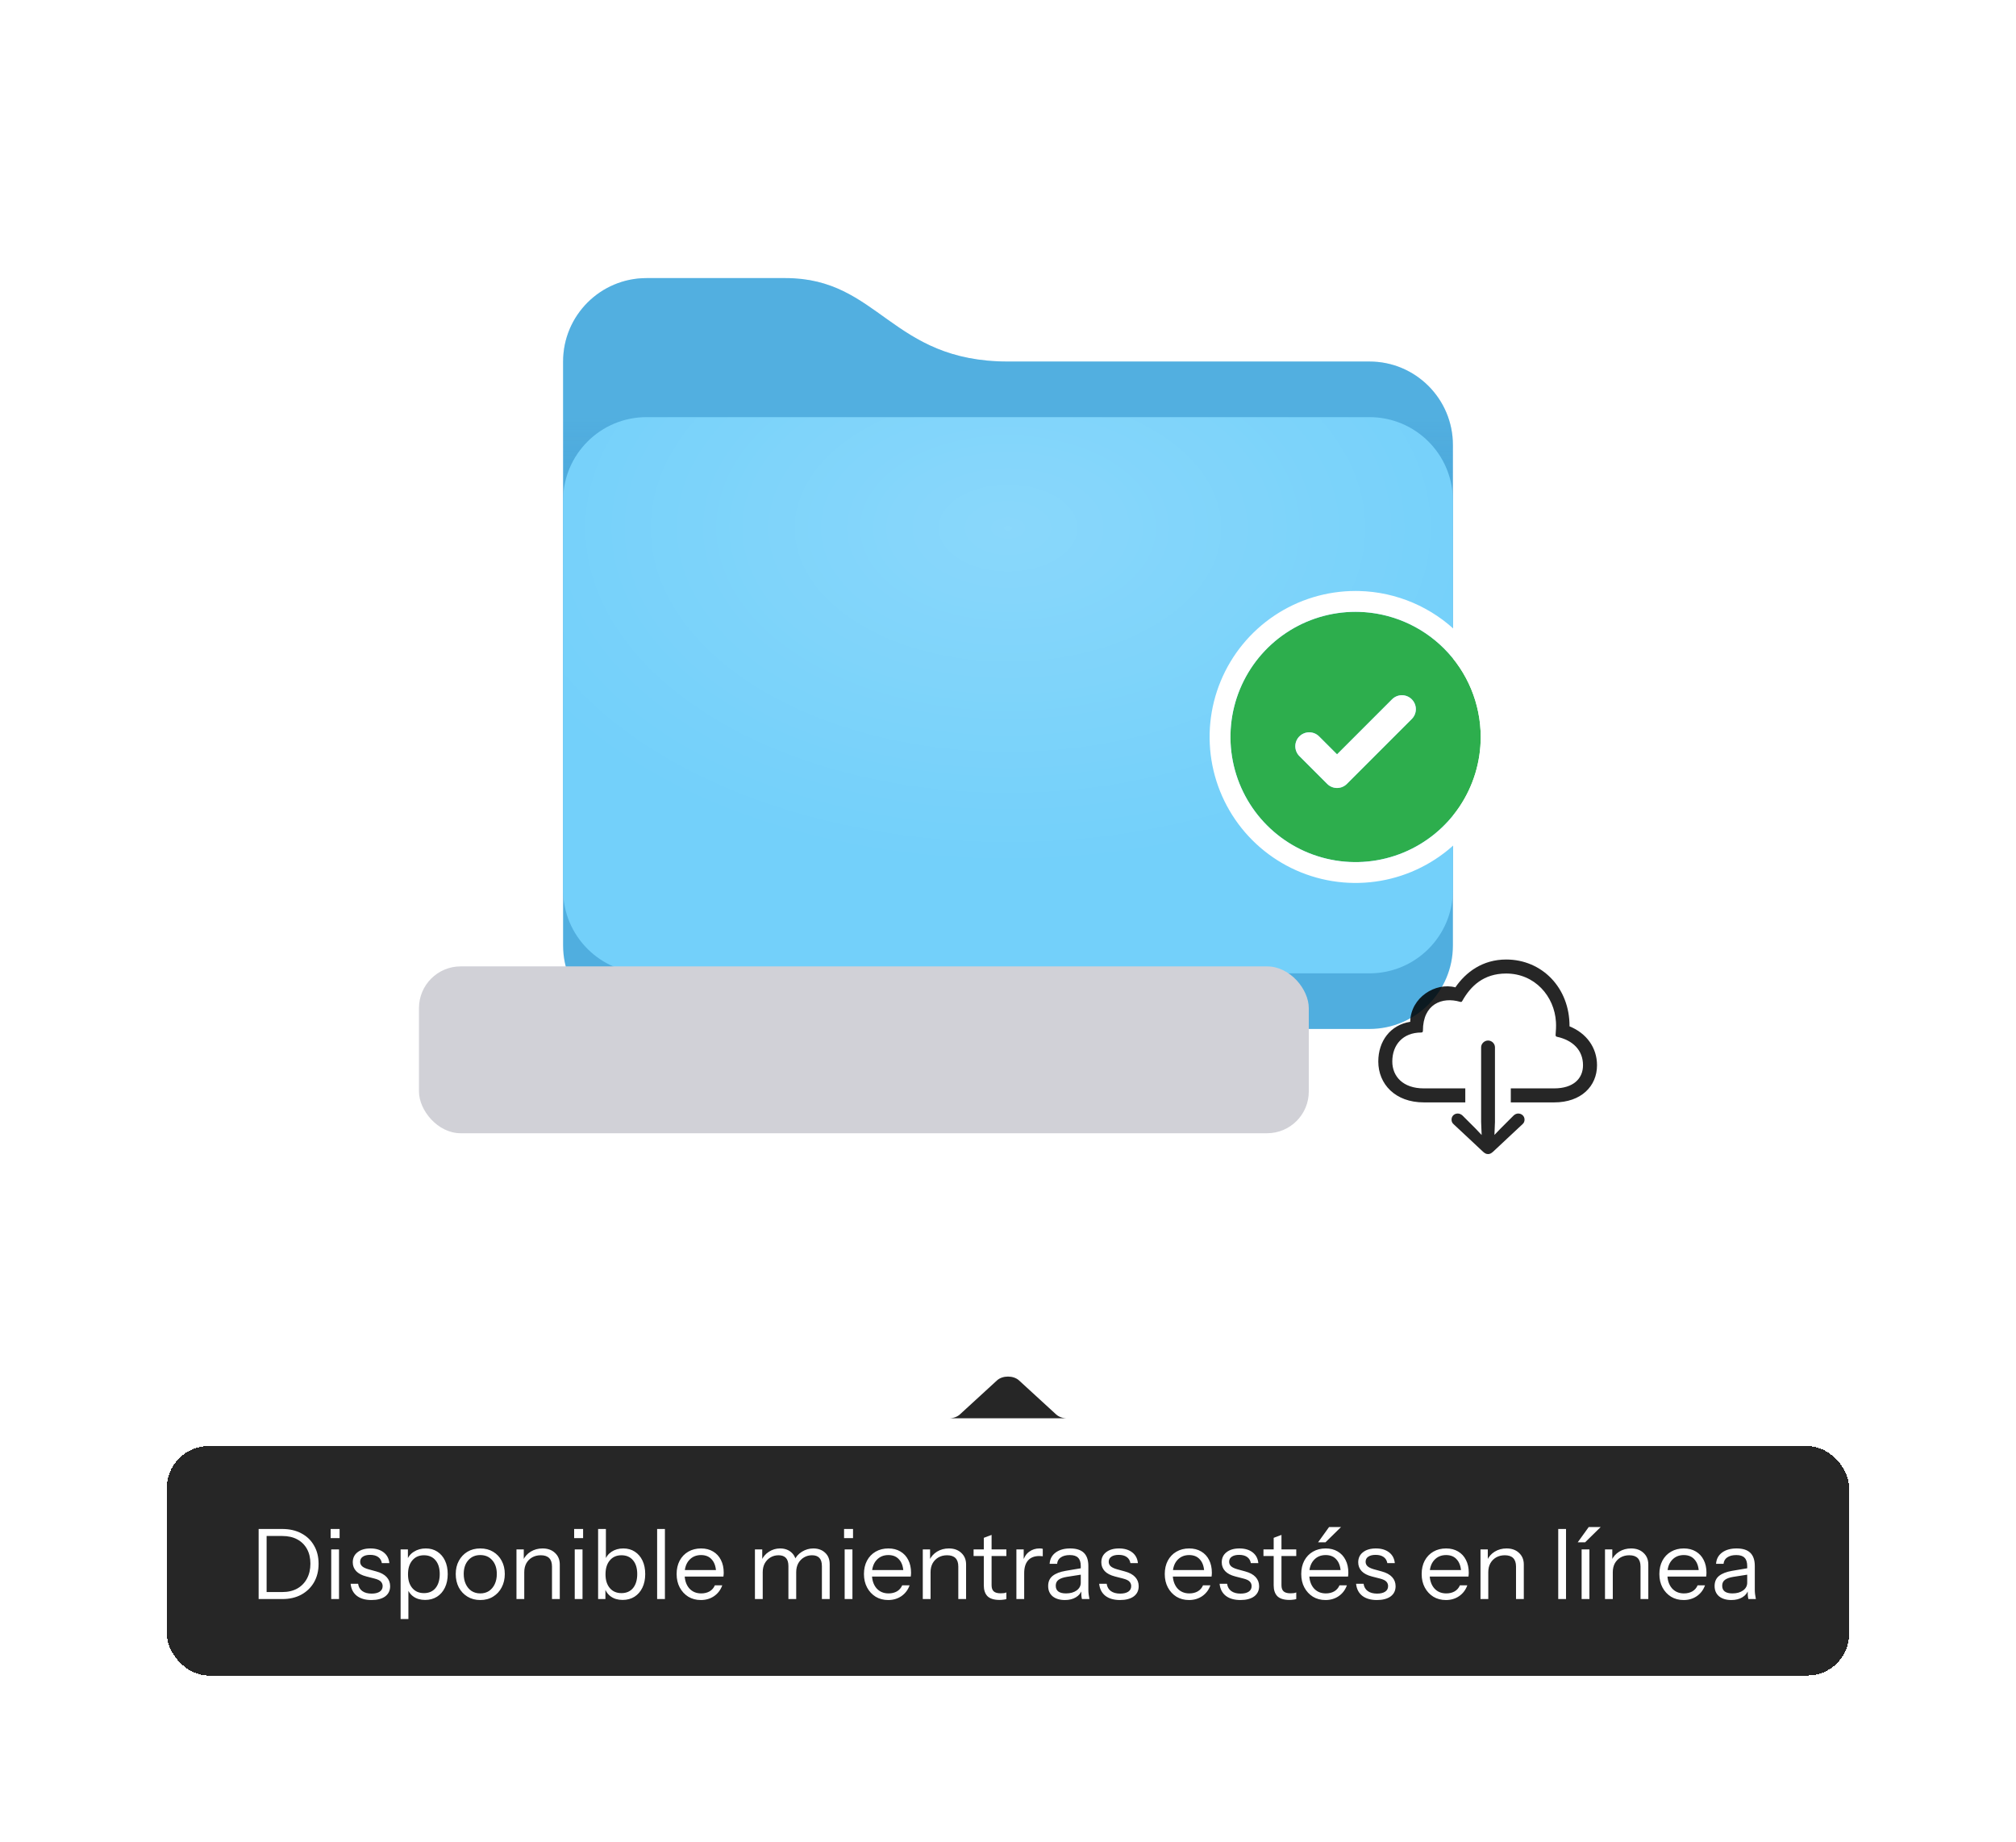 <svg width="290" height="265" viewBox="0 0 290 265" fill="none" xmlns="http://www.w3.org/2000/svg">
<g filter="url(#filter0_d_5810_11554)">
<path d="M81 20C81 13.373 86.373 8 93 8H112.999C126.473 8 128.157 20 144.999 20H197C203.627 20 209 25.373 209 32V104C209 110.627 203.627 116 197 116H93C86.373 116 81 110.627 81 104V20Z" fill="#52AFE0"/>
<path d="M81 20C81 13.373 86.373 8 93 8H112.999C126.473 8 128.157 20 144.999 20H197C203.627 20 209 25.373 209 32V104C209 110.627 203.627 116 197 116H93C86.373 116 81 110.627 81 104V20Z" fill="url(#paint0_linear_5810_11554)" fill-opacity="0.2"/>
<g filter="url(#filter1_i_5810_11554)">
<path d="M81 104V48C81 41.373 86.373 36 93 36L197 36C203.627 36 209 41.373 209 48V104C209 110.627 203.627 116 197 116H93C86.373 116 81 110.627 81 104Z" fill="#73D0FA"/>
<path d="M81 104V48C81 41.373 86.373 36 93 36L197 36C203.627 36 209 41.373 209 48V104C209 110.627 203.627 116 197 116H93C86.373 116 81 110.627 81 104Z" fill="url(#paint1_radial_5810_11554)" fill-opacity="0.16"/>
</g>
</g>
<rect x="60.268" y="139" width="128" height="24" rx="6" fill="#D1D1D7"/>
<g clip-path="url(#clip0_5810_11554)">
<path d="M217.327 156.547V158.562H223.585C227.427 158.562 229.73 156.247 229.73 153.218C229.73 150.69 228.216 148.612 225.775 147.624C225.8 142.042 221.783 138.012 216.664 138.012C213.272 138.012 210.856 139.826 209.354 142.017C206.513 141.253 202.921 143.456 202.859 146.973C200.03 147.411 198.266 149.726 198.266 152.68C198.266 155.934 200.706 158.562 204.811 158.562H210.781V156.547H204.799C201.833 156.547 200.281 154.833 200.281 152.68C200.281 150.29 201.795 148.512 204.448 148.512C204.624 148.512 204.686 148.412 204.686 148.25C204.686 144.407 207.452 143.343 210.03 144.094C210.181 144.144 210.268 144.119 210.343 143.982C211.557 141.816 213.422 140.027 216.664 140.027C220.769 140.027 223.61 143.281 223.823 147.01C223.86 147.574 223.823 148.25 223.772 148.838C223.76 149 223.823 149.101 223.973 149.126C226.251 149.626 227.715 151.053 227.715 153.218C227.715 155.146 226.313 156.547 223.572 156.547H217.327ZM214.06 165.997C214.311 165.997 214.511 165.897 214.774 165.659L219.004 161.704C219.204 161.529 219.304 161.316 219.304 161.04C219.304 160.54 218.904 160.164 218.391 160.164C218.153 160.164 217.903 160.277 217.715 160.465L215.813 162.367L214.974 163.243L215.049 161.378V150.64C215.049 150.114 214.598 149.664 214.06 149.664C213.522 149.664 213.059 150.114 213.059 150.64V161.378L213.134 163.256L212.296 162.367L210.393 160.465C210.206 160.277 209.943 160.164 209.705 160.164C209.179 160.164 208.804 160.54 208.804 161.04C208.804 161.316 208.904 161.529 209.104 161.704L213.334 165.659C213.597 165.897 213.797 165.997 214.06 165.997Z" fill="black" fill-opacity="0.85"/>
</g>
<g filter="url(#filter2_d_5810_11554)">
<path fill-rule="evenodd" clip-rule="evenodd" d="M209.966 112C211.944 109.04 213 105.56 213 102C212.995 97.228 211.097 92.652 207.722 89.278C204.348 85.903 199.772 84.005 195 84C191.44 84 187.96 85.056 185 87.034C182.04 89.011 179.733 91.823 178.37 95.112C177.008 98.401 176.651 102.02 177.346 105.512C178.04 109.003 179.755 112.211 182.272 114.728C184.789 117.245 187.997 118.96 191.488 119.654C194.98 120.349 198.599 119.992 201.888 118.63C205.177 117.267 207.989 114.96 209.966 112ZM203.517 97.235C203.416 96.992 203.268 96.771 203.082 96.585C202.896 96.399 202.676 96.251 202.433 96.15C202.191 96.049 201.931 95.996 201.668 95.996C201.405 95.996 201.145 96.047 200.902 96.147C200.659 96.247 200.438 96.394 200.252 96.58L192.333 104.5L189.748 101.918C189.562 101.732 189.341 101.585 189.098 101.484C188.855 101.383 188.595 101.332 188.332 101.332C188.069 101.332 187.808 101.383 187.565 101.484C187.322 101.585 187.101 101.732 186.915 101.918C186.729 102.104 186.581 102.325 186.481 102.568C186.38 102.811 186.328 103.072 186.328 103.335C186.328 103.598 186.38 103.859 186.481 104.102C186.581 104.345 186.729 104.566 186.915 104.752L190.915 108.752C191.101 108.938 191.322 109.086 191.565 109.187C191.808 109.288 192.068 109.34 192.332 109.34C192.595 109.34 192.856 109.288 193.099 109.187C193.342 109.086 193.563 108.938 193.748 108.752L203.082 99.418C203.268 99.233 203.416 99.012 203.517 98.769C203.618 98.525 203.67 98.265 203.67 98.002C203.67 97.738 203.618 97.478 203.517 97.235Z" fill="#2DAE4D"/>
<path d="M203.082 96.585C203.268 96.771 203.416 96.992 203.517 97.235C203.618 97.478 203.67 97.738 203.67 98.002C203.67 98.265 203.618 98.525 203.517 98.769C203.416 99.012 203.268 99.233 203.082 99.418L193.748 108.752C193.563 108.938 193.342 109.086 193.099 109.187C192.856 109.288 192.595 109.34 192.332 109.34C192.068 109.34 191.808 109.288 191.565 109.187C191.322 109.086 191.101 108.938 190.915 108.752L186.915 104.752C186.729 104.566 186.581 104.345 186.481 104.102C186.38 103.859 186.328 103.598 186.328 103.335C186.328 103.072 186.38 102.811 186.481 102.568C186.581 102.325 186.729 102.104 186.915 101.918C187.101 101.732 187.322 101.585 187.565 101.484C187.808 101.383 188.069 101.332 188.332 101.332C188.595 101.332 188.855 101.383 189.098 101.484C189.341 101.585 189.562 101.732 189.748 101.918L192.333 104.5L200.252 96.58C200.438 96.394 200.659 96.247 200.902 96.147C201.145 96.047 201.405 95.996 201.668 95.996C201.931 95.996 202.191 96.049 202.433 96.15C202.676 96.251 202.896 96.399 203.082 96.585Z" fill="white"/>
<path d="M214.5 102C214.5 105.857 213.357 109.627 211.214 112.834C209.071 116.041 206.025 118.54 202.462 120.016C198.899 121.491 194.978 121.877 191.195 121.125C187.413 120.373 183.938 118.516 181.211 115.789C178.484 113.062 176.627 109.587 175.875 105.805C175.123 102.022 175.509 98.101 176.984 94.538C178.46 90.975 180.959 87.929 184.166 85.786C187.373 83.643 191.143 82.5 195 82.5H195.002L195.485 82.507C200.479 82.636 205.242 84.676 208.783 88.217C212.439 91.872 214.494 96.829 214.5 101.998V102Z" stroke="white" stroke-width="3"/>
</g>
<g filter="url(#filter3_d_5810_11554)">
<path d="M151.928 195.449L146.585 190.551C145.784 189.816 144.216 189.816 143.415 190.551L138.073 195.449C137.673 195.816 137.081 196 136.488 196L153.513 196C152.921 196 152.328 195.816 151.928 195.449Z" fill="#262626"/>
</g>
<g filter="url(#filter4_d_5810_11554)">
<rect x="24" y="196" width="242" height="33" rx="6" fill="#262626" shape-rendering="crispEdges"/>
<path d="M37.89 218V216.992H40.592C41.432 216.992 42.155 216.824 42.762 216.488C43.369 216.143 43.835 215.662 44.162 215.046C44.489 214.43 44.652 213.716 44.652 212.904C44.652 212.101 44.489 211.401 44.162 210.804C43.835 210.207 43.369 209.745 42.762 209.418C42.165 209.091 41.441 208.928 40.592 208.928H37.89V207.92H40.592C41.647 207.92 42.566 208.13 43.35 208.55C44.134 208.961 44.741 209.544 45.17 210.3C45.609 211.047 45.828 211.924 45.828 212.932C45.828 213.94 45.609 214.827 45.17 215.592C44.731 216.348 44.12 216.941 43.336 217.37C42.561 217.79 41.651 218 40.606 218H37.89ZM37.204 218V207.92H38.352V218H37.204ZM47.647 218V210.86H48.767V218H47.647ZM47.563 209.236V207.92H48.851V209.236H47.563ZM53.433 218.14C52.555 218.14 51.855 217.939 51.333 217.538C50.81 217.127 50.511 216.549 50.437 215.802H51.515C51.58 216.259 51.781 216.609 52.117 216.852C52.453 217.095 52.901 217.216 53.461 217.216C53.955 217.216 54.343 217.123 54.623 216.936C54.903 216.749 55.043 216.483 55.043 216.138C55.043 215.895 54.963 215.685 54.805 215.508C54.646 215.321 54.329 215.167 53.853 215.046L52.705 214.752C52.051 214.584 51.561 214.327 51.235 213.982C50.908 213.627 50.745 213.207 50.745 212.722C50.745 212.106 50.973 211.621 51.431 211.266C51.888 210.902 52.509 210.72 53.293 210.72C54.067 210.72 54.697 210.907 55.183 211.28C55.668 211.653 55.943 212.171 56.009 212.834H54.931C54.865 212.451 54.688 212.157 54.399 211.952C54.109 211.747 53.727 211.644 53.251 211.644C52.793 211.644 52.439 211.733 52.187 211.91C51.935 212.078 51.809 212.321 51.809 212.638C51.809 212.881 51.897 213.091 52.075 213.268C52.261 213.445 52.569 213.595 52.999 213.716L54.119 214.024C54.781 214.201 55.281 214.472 55.617 214.836C55.953 215.2 56.121 215.639 56.121 216.152C56.121 216.777 55.883 217.267 55.407 217.622C54.931 217.967 54.273 218.14 53.433 218.14ZM61.156 218.126C60.484 218.126 59.919 217.963 59.462 217.636C59.005 217.309 58.692 216.847 58.524 216.25L58.748 216.222V220.87H57.628V210.86H58.678V212.526L58.524 212.484C58.701 211.933 59.037 211.504 59.532 211.196C60.026 210.879 60.6 210.72 61.254 210.72C61.889 210.72 62.439 210.874 62.906 211.182C63.382 211.49 63.751 211.919 64.012 212.47C64.273 213.021 64.404 213.665 64.404 214.402C64.404 215.149 64.269 215.802 63.998 216.362C63.727 216.922 63.349 217.356 62.864 217.664C62.379 217.972 61.809 218.126 61.156 218.126ZM60.988 217.146C61.697 217.146 62.252 216.903 62.654 216.418C63.055 215.923 63.256 215.251 63.256 214.402C63.256 213.562 63.055 212.904 62.654 212.428C62.252 211.943 61.697 211.7 60.988 211.7C60.279 211.7 59.718 211.947 59.308 212.442C58.897 212.927 58.692 213.595 58.692 214.444C58.692 215.275 58.897 215.933 59.308 216.418C59.718 216.903 60.279 217.146 60.988 217.146ZM69.086 218.14C68.386 218.14 67.77 217.977 67.238 217.65C66.706 217.323 66.291 216.88 65.992 216.32C65.703 215.751 65.558 215.111 65.558 214.402C65.558 213.683 65.707 213.049 66.006 212.498C66.305 211.947 66.715 211.513 67.238 211.196C67.77 210.879 68.386 210.72 69.086 210.72C69.795 210.72 70.411 210.879 70.934 211.196C71.466 211.513 71.877 211.947 72.166 212.498C72.465 213.049 72.614 213.683 72.614 214.402C72.614 215.111 72.465 215.751 72.166 216.32C71.877 216.88 71.466 217.323 70.934 217.65C70.411 217.977 69.795 218.14 69.086 218.14ZM69.086 217.188C69.571 217.188 69.991 217.071 70.346 216.838C70.701 216.595 70.976 216.264 71.172 215.844C71.368 215.424 71.466 214.939 71.466 214.388C71.466 213.567 71.247 212.909 70.808 212.414C70.379 211.919 69.805 211.672 69.086 211.672C68.377 211.672 67.803 211.919 67.364 212.414C66.925 212.909 66.706 213.567 66.706 214.388C66.706 214.939 66.804 215.424 67 215.844C67.196 216.264 67.471 216.595 67.826 216.838C68.19 217.071 68.61 217.188 69.086 217.188ZM74.294 218V210.86H75.344V212.54H75.414V218H74.294ZM79.404 218V213.324C79.404 212.783 79.269 212.377 78.998 212.106C78.727 211.835 78.326 211.7 77.794 211.7C77.327 211.7 76.912 211.803 76.548 212.008C76.193 212.213 75.913 212.498 75.708 212.862C75.512 213.226 75.414 213.651 75.414 214.136L75.232 212.442C75.475 211.91 75.843 211.49 76.338 211.182C76.842 210.874 77.411 210.72 78.046 210.72C78.793 210.72 79.39 210.935 79.838 211.364C80.295 211.784 80.524 212.339 80.524 213.03V218H79.404ZM82.675 218V210.86H83.795V218H82.675ZM82.591 209.236V207.92H83.879V209.236H82.591ZM89.566 218.126C88.894 218.126 88.329 217.963 87.872 217.636C87.415 217.309 87.102 216.847 86.934 216.25L87.088 216.222V218H86.038V207.92H87.158V212.526L87.004 212.484C87.181 211.933 87.503 211.504 87.97 211.196C88.446 210.879 89.011 210.72 89.664 210.72C90.299 210.72 90.849 210.874 91.316 211.182C91.792 211.49 92.161 211.919 92.422 212.47C92.683 213.021 92.814 213.665 92.814 214.402C92.814 215.149 92.679 215.802 92.408 216.362C92.137 216.922 91.759 217.356 91.274 217.664C90.789 217.972 90.219 218.126 89.566 218.126ZM89.398 217.146C90.107 217.146 90.663 216.903 91.064 216.418C91.465 215.923 91.666 215.251 91.666 214.402C91.666 213.562 91.465 212.904 91.064 212.428C90.663 211.943 90.107 211.7 89.398 211.7C88.689 211.7 88.129 211.947 87.718 212.442C87.307 212.927 87.102 213.595 87.102 214.444C87.102 215.275 87.307 215.933 87.718 216.418C88.129 216.903 88.689 217.146 89.398 217.146ZM94.528 218V207.92H95.648V218H94.528ZM100.817 218.14C100.136 218.14 99.534 217.981 99.011 217.664C98.489 217.337 98.078 216.894 97.779 216.334C97.481 215.774 97.332 215.13 97.332 214.402C97.332 213.674 97.476 213.035 97.766 212.484C98.064 211.924 98.48 211.49 99.011 211.182C99.543 210.874 100.155 210.72 100.845 210.72C101.508 210.72 102.082 210.865 102.567 211.154C103.062 211.443 103.44 211.849 103.701 212.372C103.972 212.895 104.107 213.511 104.107 214.22C104.107 214.313 104.103 214.402 104.093 214.486C104.093 214.57 104.084 214.663 104.065 214.766H98.171V213.828H103.379L103.015 214.346C103.015 213.487 102.824 212.829 102.441 212.372C102.068 211.905 101.536 211.672 100.845 211.672C100.136 211.672 99.562 211.919 99.124 212.414C98.694 212.899 98.48 213.557 98.48 214.388C98.48 215.237 98.694 215.919 99.124 216.432C99.562 216.936 100.145 217.188 100.873 217.188C101.331 217.188 101.732 217.09 102.077 216.894C102.423 216.689 102.675 216.399 102.833 216.026H103.897C103.664 216.679 103.272 217.197 102.721 217.58C102.18 217.953 101.545 218.14 100.817 218.14ZM108.597 218V210.86H109.647V212.54H109.717V218H108.597ZM113.413 218V213.268C113.413 212.727 113.291 212.33 113.049 212.078C112.806 211.826 112.456 211.7 111.999 211.7C111.569 211.7 111.182 211.803 110.837 212.008C110.491 212.213 110.216 212.498 110.011 212.862C109.815 213.226 109.717 213.651 109.717 214.136L109.535 212.442C109.777 211.91 110.141 211.49 110.627 211.182C111.112 210.874 111.639 210.72 112.209 210.72C112.899 210.72 113.459 210.925 113.889 211.336C114.318 211.737 114.533 212.283 114.533 212.974V218H113.413ZM118.229 218V213.268C118.229 212.727 118.107 212.33 117.865 212.078C117.622 211.826 117.272 211.7 116.815 211.7C116.385 211.7 115.998 211.803 115.653 212.008C115.307 212.213 115.032 212.498 114.827 212.862C114.631 213.226 114.533 213.651 114.533 214.136L114.253 212.442C114.495 211.91 114.869 211.49 115.373 211.182C115.877 210.874 116.418 210.72 116.997 210.72C117.687 210.72 118.252 210.925 118.691 211.336C119.129 211.737 119.349 212.283 119.349 212.974V218H118.229ZM121.503 218V210.86H122.623V218H121.503ZM121.419 209.236V207.92H122.707V209.236H121.419ZM127.765 218.14C127.083 218.14 126.481 217.981 125.959 217.664C125.436 217.337 125.025 216.894 124.727 216.334C124.428 215.774 124.279 215.13 124.279 214.402C124.279 213.674 124.423 213.035 124.713 212.484C125.011 211.924 125.427 211.49 125.959 211.182C126.491 210.874 127.102 210.72 127.793 210.72C128.455 210.72 129.029 210.865 129.515 211.154C130.009 211.443 130.387 211.849 130.649 212.372C130.919 212.895 131.055 213.511 131.055 214.22C131.055 214.313 131.05 214.402 131.041 214.486C131.041 214.57 131.031 214.663 131.013 214.766H125.119V213.828H130.327L129.963 214.346C129.963 213.487 129.771 212.829 129.389 212.372C129.015 211.905 128.483 211.672 127.793 211.672C127.083 211.672 126.509 211.919 126.071 212.414C125.641 212.899 125.427 213.557 125.427 214.388C125.427 215.237 125.641 215.919 126.071 216.432C126.509 216.936 127.093 217.188 127.821 217.188C128.278 217.188 128.679 217.09 129.025 216.894C129.37 216.689 129.622 216.399 129.781 216.026H130.845C130.611 216.679 130.219 217.197 129.669 217.58C129.127 217.953 128.493 218.14 127.765 218.14ZM132.741 218V210.86H133.791V212.54H133.861V218H132.741ZM137.851 218V213.324C137.851 212.783 137.716 212.377 137.445 212.106C137.174 211.835 136.773 211.7 136.241 211.7C135.774 211.7 135.359 211.803 134.995 212.008C134.64 212.213 134.36 212.498 134.155 212.862C133.959 213.226 133.861 213.651 133.861 214.136L133.679 212.442C133.922 211.91 134.29 211.49 134.785 211.182C135.289 210.874 135.858 210.72 136.493 210.72C137.24 210.72 137.837 210.935 138.285 211.364C138.742 211.784 138.971 212.339 138.971 213.03V218H137.851ZM143.787 218.126C142.993 218.126 142.415 217.949 142.051 217.594C141.696 217.23 141.519 216.707 141.519 216.026V209.194L142.639 208.774V216.012C142.639 216.413 142.741 216.707 142.947 216.894C143.152 217.081 143.488 217.174 143.955 217.174C144.141 217.174 144.3 217.165 144.431 217.146C144.571 217.118 144.683 217.085 144.767 217.048V218C144.673 218.037 144.538 218.065 144.361 218.084C144.193 218.112 144.001 218.126 143.787 218.126ZM140.049 211.812V210.86H144.767V211.812H140.049ZM146.208 218V210.86H147.258V212.68H147.328V218H146.208ZM147.328 214.276L147.146 212.582C147.314 211.975 147.613 211.513 148.042 211.196C148.471 210.879 148.966 210.72 149.526 210.72C149.759 210.72 149.918 210.739 150.002 210.776V211.854C149.955 211.835 149.89 211.826 149.806 211.826C149.722 211.817 149.619 211.812 149.498 211.812C148.789 211.812 148.247 212.027 147.874 212.456C147.51 212.876 147.328 213.483 147.328 214.276ZM155.635 218C155.597 217.841 155.569 217.659 155.551 217.454C155.541 217.249 155.537 216.987 155.537 216.67H155.467V213.254C155.467 212.713 155.341 212.316 155.089 212.064C154.846 211.803 154.449 211.672 153.899 211.672C153.357 211.672 152.923 211.784 152.597 212.008C152.279 212.223 152.102 212.531 152.065 212.932H150.987C151.033 212.241 151.323 211.7 151.855 211.308C152.387 210.916 153.082 210.72 153.941 210.72C154.827 210.72 155.485 210.93 155.915 211.35C156.344 211.77 156.559 212.4 156.559 213.24V216.67C156.559 216.875 156.573 217.09 156.601 217.314C156.629 217.529 156.666 217.757 156.713 218H155.635ZM153.185 218.14C152.447 218.14 151.859 217.963 151.421 217.608C150.991 217.244 150.777 216.749 150.777 216.124C150.777 215.499 150.991 215.013 151.421 214.668C151.85 214.323 152.475 214.08 153.297 213.94L155.789 213.52V214.444L153.465 214.808C152.942 214.892 152.545 215.032 152.275 215.228C152.004 215.424 151.869 215.709 151.869 216.082C151.869 216.446 151.99 216.721 152.233 216.908C152.485 217.095 152.853 217.188 153.339 217.188C153.964 217.188 154.473 217.048 154.865 216.768C155.266 216.479 155.467 216.105 155.467 215.648L155.649 216.642C155.499 217.118 155.205 217.487 154.767 217.748C154.337 218.009 153.81 218.14 153.185 218.14ZM161.112 218.14C160.235 218.14 159.535 217.939 159.012 217.538C158.49 217.127 158.191 216.549 158.116 215.802H159.194C159.26 216.259 159.46 216.609 159.796 216.852C160.132 217.095 160.58 217.216 161.14 217.216C161.635 217.216 162.022 217.123 162.302 216.936C162.582 216.749 162.722 216.483 162.722 216.138C162.722 215.895 162.643 215.685 162.484 215.508C162.326 215.321 162.008 215.167 161.532 215.046L160.384 214.752C159.731 214.584 159.241 214.327 158.914 213.982C158.588 213.627 158.424 213.207 158.424 212.722C158.424 212.106 158.653 211.621 159.11 211.266C159.568 210.902 160.188 210.72 160.972 210.72C161.747 210.72 162.377 210.907 162.862 211.28C163.348 211.653 163.623 212.171 163.688 212.834H162.61C162.545 212.451 162.368 212.157 162.078 211.952C161.789 211.747 161.406 211.644 160.93 211.644C160.473 211.644 160.118 211.733 159.866 211.91C159.614 212.078 159.488 212.321 159.488 212.638C159.488 212.881 159.577 213.091 159.754 213.268C159.941 213.445 160.249 213.595 160.678 213.716L161.798 214.024C162.461 214.201 162.96 214.472 163.296 214.836C163.632 215.2 163.8 215.639 163.8 216.152C163.8 216.777 163.562 217.267 163.086 217.622C162.61 217.967 161.952 218.14 161.112 218.14ZM171.036 218.14C170.355 218.14 169.753 217.981 169.23 217.664C168.708 217.337 168.297 216.894 167.998 216.334C167.7 215.774 167.55 215.13 167.55 214.402C167.55 213.674 167.695 213.035 167.984 212.484C168.283 211.924 168.698 211.49 169.23 211.182C169.762 210.874 170.374 210.72 171.064 210.72C171.727 210.72 172.301 210.865 172.786 211.154C173.281 211.443 173.659 211.849 173.92 212.372C174.191 212.895 174.326 213.511 174.326 214.22C174.326 214.313 174.322 214.402 174.312 214.486C174.312 214.57 174.303 214.663 174.284 214.766H168.39V213.828H173.598L173.234 214.346C173.234 213.487 173.043 212.829 172.66 212.372C172.287 211.905 171.755 211.672 171.064 211.672C170.355 211.672 169.781 211.919 169.342 212.414C168.913 212.899 168.698 213.557 168.698 214.388C168.698 215.237 168.913 215.919 169.342 216.432C169.781 216.936 170.364 217.188 171.092 217.188C171.55 217.188 171.951 217.09 172.296 216.894C172.642 216.689 172.894 216.399 173.052 216.026H174.116C173.883 216.679 173.491 217.197 172.94 217.58C172.399 217.953 171.764 218.14 171.036 218.14ZM178.435 218.14C177.557 218.14 176.857 217.939 176.335 217.538C175.812 217.127 175.513 216.549 175.439 215.802H176.517C176.582 216.259 176.783 216.609 177.119 216.852C177.455 217.095 177.903 217.216 178.463 217.216C178.957 217.216 179.345 217.123 179.625 216.936C179.905 216.749 180.045 216.483 180.045 216.138C180.045 215.895 179.965 215.685 179.807 215.508C179.648 215.321 179.331 215.167 178.855 215.046L177.707 214.752C177.053 214.584 176.563 214.327 176.237 213.982C175.91 213.627 175.747 213.207 175.747 212.722C175.747 212.106 175.975 211.621 176.433 211.266C176.89 210.902 177.511 210.72 178.295 210.72C179.069 210.72 179.699 210.907 180.185 211.28C180.67 211.653 180.945 212.171 181.011 212.834H179.933C179.867 212.451 179.69 212.157 179.401 211.952C179.111 211.747 178.729 211.644 178.253 211.644C177.795 211.644 177.441 211.733 177.189 211.91C176.937 212.078 176.811 212.321 176.811 212.638C176.811 212.881 176.899 213.091 177.077 213.268C177.263 213.445 177.571 213.595 178.001 213.716L179.121 214.024C179.783 214.201 180.283 214.472 180.619 214.836C180.955 215.2 181.123 215.639 181.123 216.152C181.123 216.777 180.885 217.267 180.409 217.622C179.933 217.967 179.275 218.14 178.435 218.14ZM185.486 218.126C184.692 218.126 184.114 217.949 183.75 217.594C183.395 217.23 183.218 216.707 183.218 216.026V209.194L184.338 208.774V216.012C184.338 216.413 184.44 216.707 184.646 216.894C184.851 217.081 185.187 217.174 185.654 217.174C185.84 217.174 185.999 217.165 186.13 217.146C186.27 217.118 186.382 217.085 186.466 217.048V218C186.372 218.037 186.237 218.065 186.06 218.084C185.892 218.112 185.7 218.126 185.486 218.126ZM181.748 211.812V210.86H186.466V211.812H181.748ZM190.669 218.14C189.988 218.14 189.386 217.981 188.863 217.664C188.34 217.337 187.93 216.894 187.631 216.334C187.332 215.774 187.183 215.13 187.183 214.402C187.183 213.674 187.328 213.035 187.617 212.484C187.916 211.924 188.331 211.49 188.863 211.182C189.395 210.874 190.006 210.72 190.697 210.72C191.36 210.72 191.934 210.865 192.419 211.154C192.914 211.443 193.292 211.849 193.553 212.372C193.824 212.895 193.959 213.511 193.959 214.22C193.959 214.313 193.954 214.402 193.945 214.486C193.945 214.57 193.936 214.663 193.917 214.766H188.023V213.828H193.231L192.867 214.346C192.867 213.487 192.676 212.829 192.293 212.372C191.92 211.905 191.388 211.672 190.697 211.672C189.988 211.672 189.414 211.919 188.975 212.414C188.546 212.899 188.331 213.557 188.331 214.388C188.331 215.237 188.546 215.919 188.975 216.432C189.414 216.936 189.997 217.188 190.725 217.188C191.182 217.188 191.584 217.09 191.929 216.894C192.274 216.689 192.526 216.399 192.685 216.026H193.749C193.516 216.679 193.124 217.197 192.573 217.58C192.032 217.953 191.397 218.14 190.669 218.14ZM190.669 209.838H189.605L191.187 207.64H192.909L190.669 209.838ZM198.067 218.14C197.19 218.14 196.49 217.939 195.967 217.538C195.445 217.127 195.146 216.549 195.071 215.802H196.149C196.215 216.259 196.415 216.609 196.751 216.852C197.087 217.095 197.535 217.216 198.095 217.216C198.59 217.216 198.977 217.123 199.257 216.936C199.537 216.749 199.677 216.483 199.677 216.138C199.677 215.895 199.598 215.685 199.439 215.508C199.281 215.321 198.963 215.167 198.487 215.046L197.339 214.752C196.686 214.584 196.196 214.327 195.869 213.982C195.543 213.627 195.379 213.207 195.379 212.722C195.379 212.106 195.608 211.621 196.065 211.266C196.523 210.902 197.143 210.72 197.927 210.72C198.702 210.72 199.332 210.907 199.817 211.28C200.303 211.653 200.578 212.171 200.643 212.834H199.565C199.5 212.451 199.323 212.157 199.033 211.952C198.744 211.747 198.361 211.644 197.885 211.644C197.428 211.644 197.073 211.733 196.821 211.91C196.569 212.078 196.443 212.321 196.443 212.638C196.443 212.881 196.532 213.091 196.709 213.268C196.896 213.445 197.204 213.595 197.633 213.716L198.753 214.024C199.416 214.201 199.915 214.472 200.251 214.836C200.587 215.2 200.755 215.639 200.755 216.152C200.755 216.777 200.517 217.267 200.041 217.622C199.565 217.967 198.907 218.14 198.067 218.14ZM207.991 218.14C207.31 218.14 206.708 217.981 206.185 217.664C205.663 217.337 205.252 216.894 204.953 216.334C204.655 215.774 204.505 215.13 204.505 214.402C204.505 213.674 204.65 213.035 204.939 212.484C205.238 211.924 205.653 211.49 206.185 211.182C206.717 210.874 207.329 210.72 208.019 210.72C208.682 210.72 209.256 210.865 209.741 211.154C210.236 211.443 210.614 211.849 210.875 212.372C211.146 212.895 211.281 213.511 211.281 214.22C211.281 214.313 211.277 214.402 211.267 214.486C211.267 214.57 211.258 214.663 211.239 214.766H205.345V213.828H210.553L210.189 214.346C210.189 213.487 209.998 212.829 209.615 212.372C209.242 211.905 208.71 211.672 208.019 211.672C207.31 211.672 206.736 211.919 206.297 212.414C205.868 212.899 205.653 213.557 205.653 214.388C205.653 215.237 205.868 215.919 206.297 216.432C206.736 216.936 207.319 217.188 208.047 217.188C208.505 217.188 208.906 217.09 209.251 216.894C209.597 216.689 209.849 216.399 210.007 216.026H211.071C210.838 216.679 210.446 217.197 209.895 217.58C209.354 217.953 208.719 218.14 207.991 218.14ZM212.968 218V210.86H214.018V212.54H214.088V218H212.968ZM218.078 218V213.324C218.078 212.783 217.942 212.377 217.672 212.106C217.401 211.835 217 211.7 216.468 211.7C216.001 211.7 215.586 211.803 215.222 212.008C214.867 212.213 214.587 212.498 214.382 212.862C214.186 213.226 214.088 213.651 214.088 214.136L213.906 212.442C214.148 211.91 214.517 211.49 215.012 211.182C215.516 210.874 216.085 210.72 216.72 210.72C217.466 210.72 218.064 210.935 218.512 211.364C218.969 211.784 219.198 212.339 219.198 213.03V218H218.078ZM224.151 218V207.92H225.271V218H224.151ZM227.515 218V210.86H228.635V218H227.515ZM228.019 209.838H226.955L228.537 207.64H230.259L228.019 209.838ZM230.878 218V210.86H231.928V212.54H231.998V218H230.878ZM235.988 218V213.324C235.988 212.783 235.852 212.377 235.582 212.106C235.311 211.835 234.91 211.7 234.378 211.7C233.911 211.7 233.496 211.803 233.132 212.008C232.777 212.213 232.497 212.498 232.292 212.862C232.096 213.226 231.998 213.651 231.998 214.136L231.816 212.442C232.058 211.91 232.427 211.49 232.922 211.182C233.426 210.874 233.995 210.72 234.63 210.72C235.376 210.72 235.974 210.935 236.422 211.364C236.879 211.784 237.108 212.339 237.108 213.03V218H235.988ZM242.185 218.14C241.503 218.14 240.901 217.981 240.379 217.664C239.856 217.337 239.445 216.894 239.147 216.334C238.848 215.774 238.699 215.13 238.699 214.402C238.699 213.674 238.843 213.035 239.133 212.484C239.431 211.924 239.847 211.49 240.379 211.182C240.911 210.874 241.522 210.72 242.213 210.72C242.875 210.72 243.449 210.865 243.935 211.154C244.429 211.443 244.807 211.849 245.069 212.372C245.339 212.895 245.475 213.511 245.475 214.22C245.475 214.313 245.47 214.402 245.461 214.486C245.461 214.57 245.451 214.663 245.433 214.766H239.539V213.828H244.747L244.383 214.346C244.383 213.487 244.191 212.829 243.809 212.372C243.435 211.905 242.903 211.672 242.213 211.672C241.503 211.672 240.929 211.919 240.491 212.414C240.061 212.899 239.847 213.557 239.847 214.388C239.847 215.237 240.061 215.919 240.491 216.432C240.929 216.936 241.513 217.188 242.241 217.188C242.698 217.188 243.099 217.09 243.445 216.894C243.79 216.689 244.042 216.399 244.201 216.026H245.265C245.031 216.679 244.639 217.197 244.089 217.58C243.547 217.953 242.913 218.14 242.185 218.14ZM251.502 218C251.465 217.841 251.437 217.659 251.418 217.454C251.409 217.249 251.404 216.987 251.404 216.67H251.334V213.254C251.334 212.713 251.208 212.316 250.956 212.064C250.713 211.803 250.317 211.672 249.766 211.672C249.225 211.672 248.791 211.784 248.464 212.008C248.147 212.223 247.969 212.531 247.932 212.932H246.854C246.901 212.241 247.19 211.7 247.722 211.308C248.254 210.916 248.949 210.72 249.808 210.72C250.695 210.72 251.353 210.93 251.782 211.35C252.211 211.77 252.426 212.4 252.426 213.24V216.67C252.426 216.875 252.44 217.09 252.468 217.314C252.496 217.529 252.533 217.757 252.58 218H251.502ZM249.052 218.14C248.315 218.14 247.727 217.963 247.288 217.608C246.859 217.244 246.644 216.749 246.644 216.124C246.644 215.499 246.859 215.013 247.288 214.668C247.717 214.323 248.343 214.08 249.164 213.94L251.656 213.52V214.444L249.332 214.808C248.809 214.892 248.413 215.032 248.142 215.228C247.871 215.424 247.736 215.709 247.736 216.082C247.736 216.446 247.857 216.721 248.1 216.908C248.352 217.095 248.721 217.188 249.206 217.188C249.831 217.188 250.34 217.048 250.732 216.768C251.133 216.479 251.334 216.105 251.334 215.648L251.516 216.642C251.367 217.118 251.073 217.487 250.634 217.748C250.205 218.009 249.677 218.14 249.052 218.14Z" fill="white"/>
</g>
<defs>
<filter id="filter0_d_5810_11554" x="41" y="-8" width="208" height="208" filterUnits="userSpaceOnUse" color-interpolation-filters="sRGB">
<feFlood flood-opacity="0" result="BackgroundImageFix"/>
<feColorMatrix in="SourceAlpha" type="matrix" values="0 0 0 0 0 0 0 0 0 0 0 0 0 0 0 0 0 0 127 0" result="hardAlpha"/>
<feOffset dy="32"/>
<feGaussianBlur stdDeviation="20"/>
<feComposite in2="hardAlpha" operator="out"/>
<feColorMatrix type="matrix" values="0 0 0 0 0 0 0 0 0 0 0 0 0 0 0 0 0 0 0.04 0"/>
<feBlend mode="normal" in2="BackgroundImageFix" result="effect1_dropShadow_5810_11554"/>
<feBlend mode="normal" in="SourceGraphic" in2="effect1_dropShadow_5810_11554" result="shape"/>
</filter>
<filter id="filter1_i_5810_11554" x="81" y="28" width="128" height="88" filterUnits="userSpaceOnUse" color-interpolation-filters="sRGB">
<feFlood flood-opacity="0" result="BackgroundImageFix"/>
<feBlend mode="normal" in="SourceGraphic" in2="BackgroundImageFix" result="shape"/>
<feColorMatrix in="SourceAlpha" type="matrix" values="0 0 0 0 0 0 0 0 0 0 0 0 0 0 0 0 0 0 127 0" result="hardAlpha"/>
<feOffset dy="-8"/>
<feGaussianBlur stdDeviation="4"/>
<feComposite in2="hardAlpha" operator="arithmetic" k2="-1" k3="1"/>
<feColorMatrix type="matrix" values="0 0 0 0 0.322 0 0 0 0 0.686 0 0 0 0 0.878 0 0 0 0.32 0"/>
<feBlend mode="normal" in2="shape" result="effect1_innerShadow_5810_11554"/>
</filter>
<filter id="filter2_d_5810_11554" x="162" y="73" width="66" height="66" filterUnits="userSpaceOnUse" color-interpolation-filters="sRGB">
<feFlood flood-opacity="0" result="BackgroundImageFix"/>
<feColorMatrix in="SourceAlpha" type="matrix" values="0 0 0 0 0 0 0 0 0 0 0 0 0 0 0 0 0 0 127 0" result="hardAlpha"/>
<feOffset dy="4"/>
<feGaussianBlur stdDeviation="6"/>
<feComposite in2="hardAlpha" operator="out"/>
<feColorMatrix type="matrix" values="0 0 0 0 0 0 0 0 0 0 0 0 0 0 0 0 0 0 0.25 0"/>
<feBlend mode="normal" in2="BackgroundImageFix" result="effect1_dropShadow_5810_11554"/>
<feBlend mode="normal" in="SourceGraphic" in2="effect1_dropShadow_5810_11554" result="shape"/>
</filter>
<filter id="filter3_d_5810_11554" x="112.488" y="174" width="65.025" height="54" filterUnits="userSpaceOnUse" color-interpolation-filters="sRGB">
<feFlood flood-opacity="0" result="BackgroundImageFix"/>
<feColorMatrix in="SourceAlpha" type="matrix" values="0 0 0 0 0 0 0 0 0 0 0 0 0 0 0 0 0 0 127 0" result="hardAlpha"/>
<feOffset dy="8"/>
<feGaussianBlur stdDeviation="12"/>
<feComposite in2="hardAlpha" operator="out"/>
<feColorMatrix type="matrix" values="0 0 0 0 0 0 0 0 0 0 0 0 0 0 0 0 0 0 0.06 0"/>
<feBlend mode="normal" in2="BackgroundImageFix" result="effect1_dropShadow_5810_11554"/>
<feBlend mode="normal" in="SourceGraphic" in2="effect1_dropShadow_5810_11554" result="shape"/>
</filter>
<filter id="filter4_d_5810_11554" x="0" y="184" width="290" height="81" filterUnits="userSpaceOnUse" color-interpolation-filters="sRGB">
<feFlood flood-opacity="0" result="BackgroundImageFix"/>
<feColorMatrix in="SourceAlpha" type="matrix" values="0 0 0 0 0 0 0 0 0 0 0 0 0 0 0 0 0 0 127 0" result="hardAlpha"/>
<feOffset dy="12"/>
<feGaussianBlur stdDeviation="12"/>
<feComposite in2="hardAlpha" operator="out"/>
<feColorMatrix type="matrix" values="0 0 0 0 0 0 0 0 0 0 0 0 0 0 0 0 0 0 0.06 0"/>
<feBlend mode="normal" in2="BackgroundImageFix" result="effect1_dropShadow_5810_11554"/>
<feBlend mode="normal" in="SourceGraphic" in2="effect1_dropShadow_5810_11554" result="shape"/>
</filter>
<linearGradient id="paint0_linear_5810_11554" x1="144.999" y1="28" x2="144.999" y2="52" gradientUnits="userSpaceOnUse">
<stop stop-color="#52AFE0"/>
<stop offset="1" stop-color="#00529E" stop-opacity="0.1"/>
</linearGradient>
<radialGradient id="paint1_radial_5810_11554" cx="0" cy="0" r="1" gradientUnits="userSpaceOnUse" gradientTransform="translate(145 52) rotate(90) scale(48 76.8)">
<stop stop-color="white"/>
<stop offset="1" stop-color="white" stop-opacity="0"/>
</radialGradient>
<clipPath id="clip0_5810_11554">
<rect width="31.464" height="30" fill="white" transform="translate(198.268 136)"/>
</clipPath>
</defs>
</svg>
